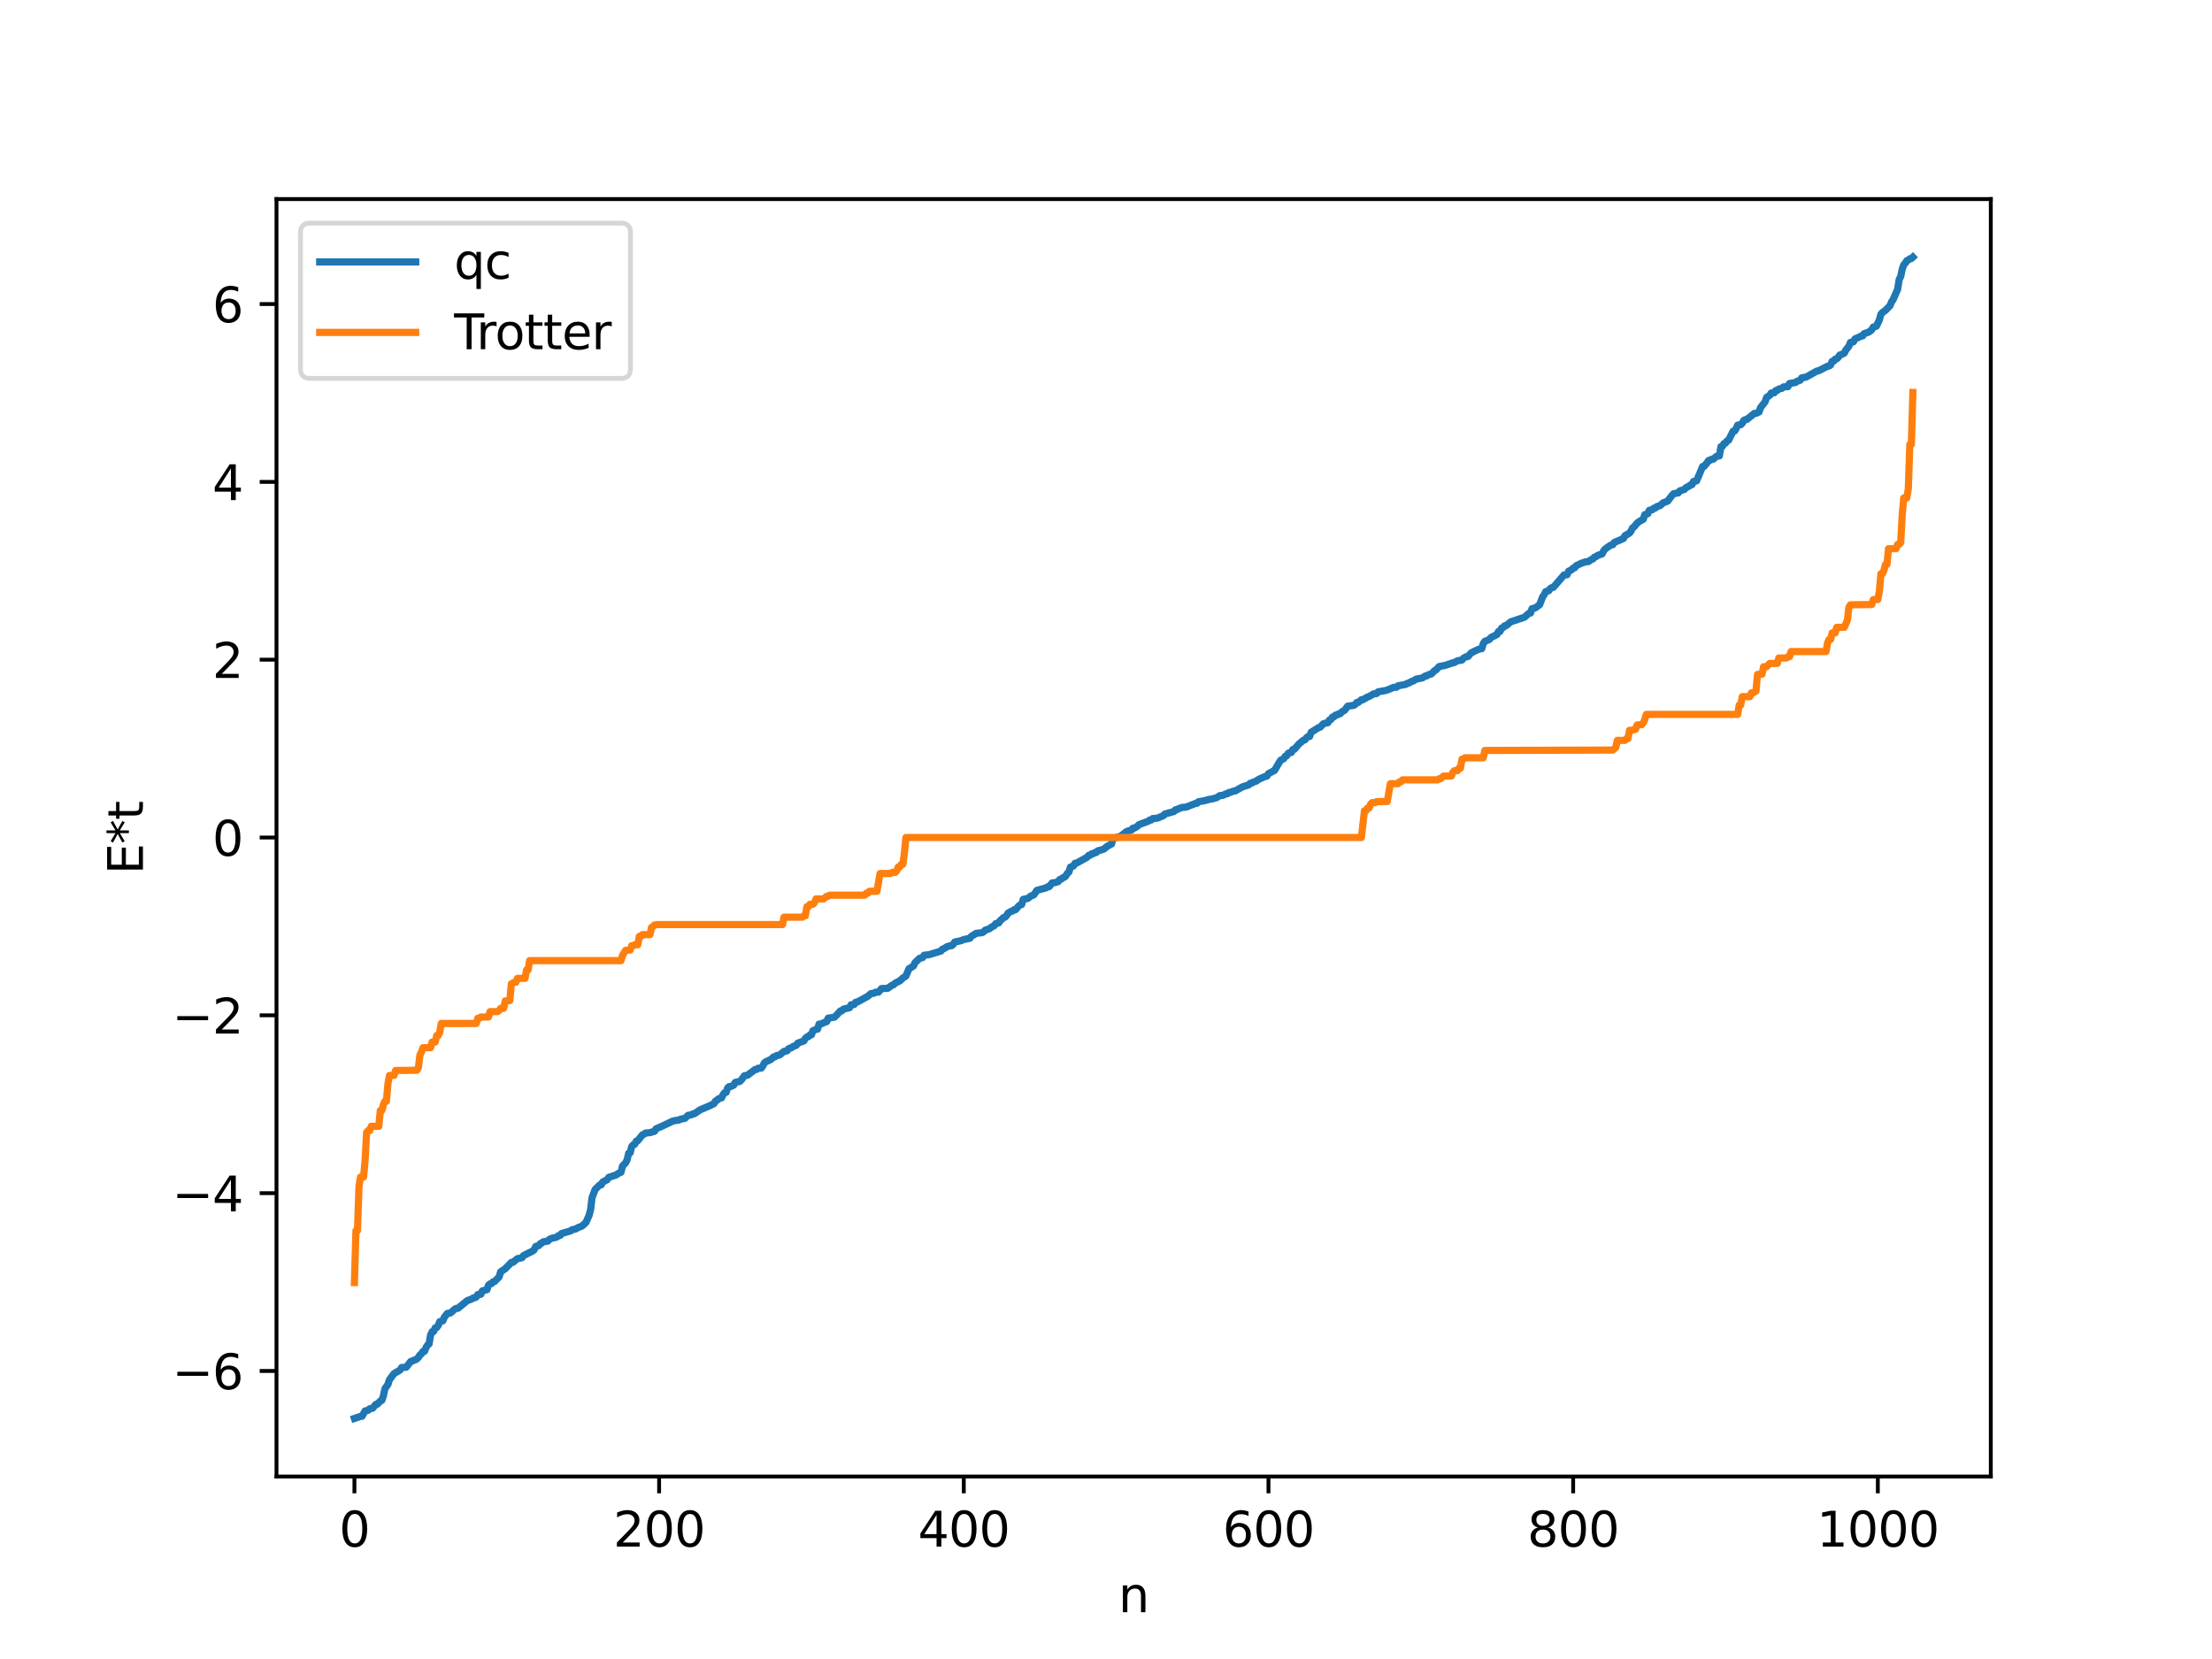 <?xml version="1.0" encoding="utf-8" standalone="no"?>
<!DOCTYPE svg PUBLIC "-//W3C//DTD SVG 1.1//EN"
  "http://www.w3.org/Graphics/SVG/1.1/DTD/svg11.dtd">
<svg xmlns:xlink="http://www.w3.org/1999/xlink" width="460.8pt" height="345.6pt" viewBox="0 0 460.8 345.6" xmlns="http://www.w3.org/2000/svg" version="1.1">
 <defs>
  <style type="text/css">*{stroke-linejoin: round; stroke-linecap: butt}</style>
 </defs>
 <g id="figure_1">
  <g id="patch_1">
   <path d="M 0 345.6 
L 460.8 345.6 
L 460.8 0 
L 0 0 
z
" style="fill: #ffffff"/>
  </g>
  <g id="axes_1">
   <g id="patch_2">
    <path d="M 57.6 307.584 
L 414.72 307.584 
L 414.72 41.472 
L 57.6 41.472 
z
" style="fill: #ffffff"/>
   </g>
   <g id="matplotlib.axis_1">
    <g id="xtick_1">
     <g id="line2d_1">
      <defs>
       <path id="me9ebb6f3bf" d="M 0 0 
L 0 3.5 
" style="stroke: #000000; stroke-width: 0.8"/>
      </defs>
      <g>
       <use xlink:href="#me9ebb6f3bf" x="73.833" y="307.584" style="stroke: #000000; stroke-width: 0.8"/>
      </g>
     </g>
     <g id="text_1">
      <!-- 0 -->
      <g transform="translate(70.651 322.182) scale(0.1 -0.1)">
       <defs>
        <path id="DejaVuSans-30" d="M 2034 4250 
Q 1547 4250 1301 3770 
Q 1056 3291 1056 2328 
Q 1056 1369 1301 889 
Q 1547 409 2034 409 
Q 2525 409 2770 889 
Q 3016 1369 3016 2328 
Q 3016 3291 2770 3770 
Q 2525 4250 2034 4250 
z
M 2034 4750 
Q 2819 4750 3233 4129 
Q 3647 3509 3647 2328 
Q 3647 1150 3233 529 
Q 2819 -91 2034 -91 
Q 1250 -91 836 529 
Q 422 1150 422 2328 
Q 422 3509 836 4129 
Q 1250 4750 2034 4750 
z
" transform="scale(0.016)"/>
       </defs>
       <use xlink:href="#DejaVuSans-30"/>
      </g>
     </g>
    </g>
    <g id="xtick_2">
     <g id="line2d_2">
      <g>
       <use xlink:href="#me9ebb6f3bf" x="137.304" y="307.584" style="stroke: #000000; stroke-width: 0.8"/>
      </g>
     </g>
     <g id="text_2">
      <!-- 200 -->
      <g transform="translate(127.76 322.182) scale(0.1 -0.1)">
       <defs>
        <path id="DejaVuSans-32" d="M 1228 531 
L 3431 531 
L 3431 0 
L 469 0 
L 469 531 
Q 828 903 1448 1529 
Q 2069 2156 2228 2338 
Q 2531 2678 2651 2914 
Q 2772 3150 2772 3378 
Q 2772 3750 2511 3984 
Q 2250 4219 1831 4219 
Q 1534 4219 1204 4116 
Q 875 4013 500 3803 
L 500 4441 
Q 881 4594 1212 4672 
Q 1544 4750 1819 4750 
Q 2544 4750 2975 4387 
Q 3406 4025 3406 3419 
Q 3406 3131 3298 2873 
Q 3191 2616 2906 2266 
Q 2828 2175 2409 1742 
Q 1991 1309 1228 531 
z
" transform="scale(0.016)"/>
       </defs>
       <use xlink:href="#DejaVuSans-32"/>
       <use xlink:href="#DejaVuSans-30" x="63.623"/>
       <use xlink:href="#DejaVuSans-30" x="127.246"/>
      </g>
     </g>
    </g>
    <g id="xtick_3">
     <g id="line2d_3">
      <g>
       <use xlink:href="#me9ebb6f3bf" x="200.775" y="307.584" style="stroke: #000000; stroke-width: 0.8"/>
      </g>
     </g>
     <g id="text_3">
      <!-- 400 -->
      <g transform="translate(191.231 322.182) scale(0.1 -0.1)">
       <defs>
        <path id="DejaVuSans-34" d="M 2419 4116 
L 825 1625 
L 2419 1625 
L 2419 4116 
z
M 2253 4666 
L 3047 4666 
L 3047 1625 
L 3713 1625 
L 3713 1100 
L 3047 1100 
L 3047 0 
L 2419 0 
L 2419 1100 
L 313 1100 
L 313 1709 
L 2253 4666 
z
" transform="scale(0.016)"/>
       </defs>
       <use xlink:href="#DejaVuSans-34"/>
       <use xlink:href="#DejaVuSans-30" x="63.623"/>
       <use xlink:href="#DejaVuSans-30" x="127.246"/>
      </g>
     </g>
    </g>
    <g id="xtick_4">
     <g id="line2d_4">
      <g>
       <use xlink:href="#me9ebb6f3bf" x="264.246" y="307.584" style="stroke: #000000; stroke-width: 0.8"/>
      </g>
     </g>
     <g id="text_4">
      <!-- 600 -->
      <g transform="translate(254.702 322.182) scale(0.1 -0.1)">
       <defs>
        <path id="DejaVuSans-36" d="M 2113 2584 
Q 1688 2584 1439 2293 
Q 1191 2003 1191 1497 
Q 1191 994 1439 701 
Q 1688 409 2113 409 
Q 2538 409 2786 701 
Q 3034 994 3034 1497 
Q 3034 2003 2786 2293 
Q 2538 2584 2113 2584 
z
M 3366 4563 
L 3366 3988 
Q 3128 4100 2886 4159 
Q 2644 4219 2406 4219 
Q 1781 4219 1451 3797 
Q 1122 3375 1075 2522 
Q 1259 2794 1537 2939 
Q 1816 3084 2150 3084 
Q 2853 3084 3261 2657 
Q 3669 2231 3669 1497 
Q 3669 778 3244 343 
Q 2819 -91 2113 -91 
Q 1303 -91 875 529 
Q 447 1150 447 2328 
Q 447 3434 972 4092 
Q 1497 4750 2381 4750 
Q 2619 4750 2861 4703 
Q 3103 4656 3366 4563 
z
" transform="scale(0.016)"/>
       </defs>
       <use xlink:href="#DejaVuSans-36"/>
       <use xlink:href="#DejaVuSans-30" x="63.623"/>
       <use xlink:href="#DejaVuSans-30" x="127.246"/>
      </g>
     </g>
    </g>
    <g id="xtick_5">
     <g id="line2d_5">
      <g>
       <use xlink:href="#me9ebb6f3bf" x="327.717" y="307.584" style="stroke: #000000; stroke-width: 0.8"/>
      </g>
     </g>
     <g id="text_5">
      <!-- 800 -->
      <g transform="translate(318.173 322.182) scale(0.1 -0.1)">
       <defs>
        <path id="DejaVuSans-38" d="M 2034 2216 
Q 1584 2216 1326 1975 
Q 1069 1734 1069 1313 
Q 1069 891 1326 650 
Q 1584 409 2034 409 
Q 2484 409 2743 651 
Q 3003 894 3003 1313 
Q 3003 1734 2745 1975 
Q 2488 2216 2034 2216 
z
M 1403 2484 
Q 997 2584 770 2862 
Q 544 3141 544 3541 
Q 544 4100 942 4425 
Q 1341 4750 2034 4750 
Q 2731 4750 3128 4425 
Q 3525 4100 3525 3541 
Q 3525 3141 3298 2862 
Q 3072 2584 2669 2484 
Q 3125 2378 3379 2068 
Q 3634 1759 3634 1313 
Q 3634 634 3220 271 
Q 2806 -91 2034 -91 
Q 1263 -91 848 271 
Q 434 634 434 1313 
Q 434 1759 690 2068 
Q 947 2378 1403 2484 
z
M 1172 3481 
Q 1172 3119 1398 2916 
Q 1625 2713 2034 2713 
Q 2441 2713 2670 2916 
Q 2900 3119 2900 3481 
Q 2900 3844 2670 4047 
Q 2441 4250 2034 4250 
Q 1625 4250 1398 4047 
Q 1172 3844 1172 3481 
z
" transform="scale(0.016)"/>
       </defs>
       <use xlink:href="#DejaVuSans-38"/>
       <use xlink:href="#DejaVuSans-30" x="63.623"/>
       <use xlink:href="#DejaVuSans-30" x="127.246"/>
      </g>
     </g>
    </g>
    <g id="xtick_6">
     <g id="line2d_6">
      <g>
       <use xlink:href="#me9ebb6f3bf" x="391.188" y="307.584" style="stroke: #000000; stroke-width: 0.8"/>
      </g>
     </g>
     <g id="text_6">
      <!-- 1000 -->
      <g transform="translate(378.463 322.182) scale(0.1 -0.1)">
       <defs>
        <path id="DejaVuSans-31" d="M 794 531 
L 1825 531 
L 1825 4091 
L 703 3866 
L 703 4441 
L 1819 4666 
L 2450 4666 
L 2450 531 
L 3481 531 
L 3481 0 
L 794 0 
L 794 531 
z
" transform="scale(0.016)"/>
       </defs>
       <use xlink:href="#DejaVuSans-31"/>
       <use xlink:href="#DejaVuSans-30" x="63.623"/>
       <use xlink:href="#DejaVuSans-30" x="127.246"/>
       <use xlink:href="#DejaVuSans-30" x="190.869"/>
      </g>
     </g>
    </g>
    <g id="text_7">
     <!-- n -->
     <g transform="translate(232.991 335.861) scale(0.1 -0.1)">
      <defs>
       <path id="DejaVuSans-6e" d="M 3513 2113 
L 3513 0 
L 2938 0 
L 2938 2094 
Q 2938 2591 2744 2837 
Q 2550 3084 2163 3084 
Q 1697 3084 1428 2787 
Q 1159 2491 1159 1978 
L 1159 0 
L 581 0 
L 581 3500 
L 1159 3500 
L 1159 2956 
Q 1366 3272 1645 3428 
Q 1925 3584 2291 3584 
Q 2894 3584 3203 3211 
Q 3513 2838 3513 2113 
z
" transform="scale(0.016)"/>
      </defs>
      <use xlink:href="#DejaVuSans-6e"/>
     </g>
    </g>
   </g>
   <g id="matplotlib.axis_2">
    <g id="ytick_1">
     <g id="line2d_7">
      <defs>
       <path id="mefaf66af02" d="M 0 0 
L -3.5 0 
" style="stroke: #000000; stroke-width: 0.8"/>
      </defs>
      <g>
       <use xlink:href="#mefaf66af02" x="57.6" y="285.598" style="stroke: #000000; stroke-width: 0.8"/>
      </g>
     </g>
     <g id="text_8">
      <!-- −6 -->
      <g transform="translate(35.858 289.397) scale(0.1 -0.1)">
       <defs>
        <path id="DejaVuSans-2212" d="M 678 2272 
L 4684 2272 
L 4684 1741 
L 678 1741 
L 678 2272 
z
" transform="scale(0.016)"/>
       </defs>
       <use xlink:href="#DejaVuSans-2212"/>
       <use xlink:href="#DejaVuSans-36" x="83.789"/>
      </g>
     </g>
    </g>
    <g id="ytick_2">
     <g id="line2d_8">
      <g>
       <use xlink:href="#mefaf66af02" x="57.6" y="248.555" style="stroke: #000000; stroke-width: 0.8"/>
      </g>
     </g>
     <g id="text_9">
      <!-- −4 -->
      <g transform="translate(35.858 252.354) scale(0.1 -0.1)">
       <use xlink:href="#DejaVuSans-2212"/>
       <use xlink:href="#DejaVuSans-34" x="83.789"/>
      </g>
     </g>
    </g>
    <g id="ytick_3">
     <g id="line2d_9">
      <g>
       <use xlink:href="#mefaf66af02" x="57.6" y="211.512" style="stroke: #000000; stroke-width: 0.8"/>
      </g>
     </g>
     <g id="text_10">
      <!-- −2 -->
      <g transform="translate(35.858 215.311) scale(0.1 -0.1)">
       <use xlink:href="#DejaVuSans-2212"/>
       <use xlink:href="#DejaVuSans-32" x="83.789"/>
      </g>
     </g>
    </g>
    <g id="ytick_4">
     <g id="line2d_10">
      <g>
       <use xlink:href="#mefaf66af02" x="57.6" y="174.469" style="stroke: #000000; stroke-width: 0.8"/>
      </g>
     </g>
     <g id="text_11">
      <!-- 0 -->
      <g transform="translate(44.237 178.268) scale(0.1 -0.1)">
       <use xlink:href="#DejaVuSans-30"/>
      </g>
     </g>
    </g>
    <g id="ytick_5">
     <g id="line2d_11">
      <g>
       <use xlink:href="#mefaf66af02" x="57.6" y="137.426" style="stroke: #000000; stroke-width: 0.8"/>
      </g>
     </g>
     <g id="text_12">
      <!-- 2 -->
      <g transform="translate(44.237 141.226) scale(0.1 -0.1)">
       <use xlink:href="#DejaVuSans-32"/>
      </g>
     </g>
    </g>
    <g id="ytick_6">
     <g id="line2d_12">
      <g>
       <use xlink:href="#mefaf66af02" x="57.6" y="100.384" style="stroke: #000000; stroke-width: 0.8"/>
      </g>
     </g>
     <g id="text_13">
      <!-- 4 -->
      <g transform="translate(44.237 104.183) scale(0.1 -0.1)">
       <use xlink:href="#DejaVuSans-34"/>
      </g>
     </g>
    </g>
    <g id="ytick_7">
     <g id="line2d_13">
      <g>
       <use xlink:href="#mefaf66af02" x="57.6" y="63.341" style="stroke: #000000; stroke-width: 0.8"/>
      </g>
     </g>
     <g id="text_14">
      <!-- 6 -->
      <g transform="translate(44.237 67.14) scale(0.1 -0.1)">
       <use xlink:href="#DejaVuSans-36"/>
      </g>
     </g>
    </g>
    <g id="text_15">
     <!-- E*t -->
     <g transform="translate(29.778 182.148) rotate(-90) scale(0.1 -0.1)">
      <defs>
       <path id="DejaVuSans-45" d="M 628 4666 
L 3578 4666 
L 3578 4134 
L 1259 4134 
L 1259 2753 
L 3481 2753 
L 3481 2222 
L 1259 2222 
L 1259 531 
L 3634 531 
L 3634 0 
L 628 0 
L 628 4666 
z
" transform="scale(0.016)"/>
       <path id="DejaVuSans-2a" d="M 3009 3897 
L 1888 3291 
L 3009 2681 
L 2828 2375 
L 1778 3009 
L 1778 1831 
L 1422 1831 
L 1422 3009 
L 372 2375 
L 191 2681 
L 1313 3291 
L 191 3897 
L 372 4206 
L 1422 3572 
L 1422 4750 
L 1778 4750 
L 1778 3572 
L 2828 4206 
L 3009 3897 
z
" transform="scale(0.016)"/>
       <path id="DejaVuSans-74" d="M 1172 4494 
L 1172 3500 
L 2356 3500 
L 2356 3053 
L 1172 3053 
L 1172 1153 
Q 1172 725 1289 603 
Q 1406 481 1766 481 
L 2356 481 
L 2356 0 
L 1766 0 
Q 1100 0 847 248 
Q 594 497 594 1153 
L 594 3053 
L 172 3053 
L 172 3500 
L 594 3500 
L 594 4494 
L 1172 4494 
z
" transform="scale(0.016)"/>
      </defs>
      <use xlink:href="#DejaVuSans-45"/>
      <use xlink:href="#DejaVuSans-2a" x="63.184"/>
      <use xlink:href="#DejaVuSans-74" x="113.184"/>
     </g>
    </g>
   </g>
   <g id="line2d_14">
    <path d="M 73.833 295.488 
L 75.102 295.056 
L 75.42 295.04 
L 76.054 293.92 
L 76.689 293.794 
L 77.006 293.473 
L 77.641 293.353 
L 78.276 292.56 
L 78.593 292.517 
L 79.228 291.859 
L 79.545 291.72 
L 79.862 290.809 
L 80.18 289.301 
L 80.815 288.396 
L 81.132 287.421 
L 82.084 286.149 
L 83.353 285.388 
L 83.671 284.879 
L 84.623 284.813 
L 85.575 283.606 
L 85.892 283.556 
L 86.21 283.348 
L 86.527 283.279 
L 86.844 283.09 
L 87.162 282.762 
L 87.479 282.271 
L 87.796 282.024 
L 88.114 281.529 
L 88.431 281.505 
L 88.748 280.707 
L 89.066 280.223 
L 89.383 279.974 
L 89.7 278.1 
L 90.018 277.419 
L 90.335 277.367 
L 90.653 276.624 
L 90.97 276.55 
L 91.287 276.118 
L 91.605 275.324 
L 92.239 275.163 
L 92.557 274.403 
L 93.191 273.617 
L 93.826 273.525 
L 94.778 272.684 
L 95.096 272.543 
L 95.413 272.537 
L 97.317 270.957 
L 98.269 270.604 
L 98.586 270.379 
L 98.904 270.349 
L 99.221 270.181 
L 99.539 269.676 
L 100.173 269.62 
L 100.491 268.905 
L 101.443 268.665 
L 101.76 267.735 
L 102.077 267.464 
L 102.395 267.391 
L 102.712 267.031 
L 103.029 266.961 
L 103.981 266.002 
L 104.299 264.931 
L 105.251 264.296 
L 106.52 262.987 
L 106.838 262.977 
L 107.79 262.203 
L 108.742 262.004 
L 109.059 261.561 
L 110.963 260.614 
L 111.281 260.352 
L 111.598 259.657 
L 112.233 259.482 
L 112.55 259.078 
L 112.867 258.95 
L 113.185 258.684 
L 114.137 258.54 
L 114.454 258.173 
L 115.089 257.909 
L 115.724 257.79 
L 116.041 257.674 
L 116.358 257.401 
L 116.676 257.375 
L 116.993 256.964 
L 118.897 256.406 
L 119.215 256.159 
L 119.849 256.055 
L 120.484 255.697 
L 121.119 255.465 
L 121.436 255.244 
L 122.071 254.641 
L 122.705 253.212 
L 123.023 252.033 
L 123.34 249.459 
L 123.975 247.791 
L 124.927 246.851 
L 125.244 246.831 
L 125.562 246.232 
L 126.514 245.734 
L 126.831 245.26 
L 128.418 244.743 
L 128.735 244.48 
L 129.37 244.188 
L 129.687 242.895 
L 130.322 242.257 
L 130.639 241.63 
L 130.957 240.239 
L 131.274 240.15 
L 131.591 238.865 
L 131.909 238.49 
L 132.226 238.369 
L 132.543 237.725 
L 132.861 237.631 
L 133.813 236.427 
L 134.13 236.299 
L 134.448 236.038 
L 135.4 235.946 
L 136.352 235.666 
L 136.669 235.149 
L 137.621 234.74 
L 138.256 234.445 
L 140.16 233.537 
L 140.795 233.412 
L 141.429 233.337 
L 141.747 233.143 
L 142.699 232.97 
L 143.334 232.342 
L 143.968 232.26 
L 144.286 232.06 
L 144.603 232.034 
L 145.872 231.19 
L 147.777 230.379 
L 148.411 230.068 
L 148.729 229.909 
L 149.046 229.378 
L 149.363 229.213 
L 149.681 228.901 
L 150.315 228.7 
L 150.633 228.022 
L 150.95 227.629 
L 151.267 227.561 
L 151.585 226.635 
L 151.902 226.356 
L 152.22 226.343 
L 152.854 226.044 
L 153.172 225.482 
L 154.124 225.277 
L 154.441 224.952 
L 155.076 224.098 
L 155.71 223.996 
L 157.297 222.806 
L 157.615 222.789 
L 157.932 222.536 
L 158.567 222.516 
L 158.884 222.109 
L 159.201 221.468 
L 159.519 221.207 
L 160.471 220.754 
L 160.788 220.547 
L 161.105 220.2 
L 161.423 220.162 
L 161.74 219.917 
L 162.375 219.787 
L 163.327 219.024 
L 163.962 218.906 
L 164.279 218.466 
L 164.914 218.233 
L 165.231 217.993 
L 165.866 217.77 
L 166.183 217.308 
L 167.453 216.856 
L 167.77 216.326 
L 168.087 216.02 
L 168.405 215.946 
L 168.722 215.596 
L 169.039 215.57 
L 169.357 214.708 
L 169.991 214.441 
L 170.309 214.398 
L 170.626 213.34 
L 170.943 213.335 
L 171.896 212.924 
L 172.213 212.829 
L 172.53 212.102 
L 173.8 211.907 
L 174.117 211.633 
L 174.752 210.959 
L 175.069 210.599 
L 175.386 210.573 
L 175.704 210.224 
L 176.973 209.918 
L 177.291 209.314 
L 177.925 209.261 
L 178.243 208.792 
L 178.56 208.762 
L 180.781 207.546 
L 181.416 206.987 
L 182.051 206.911 
L 182.368 206.705 
L 183.003 206.681 
L 183.638 205.935 
L 184.907 205.892 
L 185.859 205.228 
L 186.177 205.123 
L 186.494 204.801 
L 187.446 204.328 
L 188.081 203.741 
L 188.715 203.328 
L 189.35 201.81 
L 189.985 201.432 
L 190.302 201.223 
L 190.62 200.528 
L 191.572 199.633 
L 192.206 199.484 
L 192.524 198.982 
L 193.476 198.894 
L 196.015 198.126 
L 196.332 197.718 
L 196.649 197.626 
L 197.284 197.21 
L 197.919 197.023 
L 198.236 197.012 
L 198.553 196.772 
L 198.871 196.245 
L 200.14 195.979 
L 200.775 195.723 
L 201.727 195.518 
L 202.044 195.463 
L 202.362 195.035 
L 202.996 194.67 
L 203.314 194.44 
L 204.583 194.292 
L 204.9 194.124 
L 205.218 193.778 
L 205.853 193.567 
L 206.17 193.445 
L 206.487 193.164 
L 207.122 192.842 
L 207.439 192.41 
L 208.074 192.242 
L 208.391 191.72 
L 208.709 191.508 
L 209.026 191.154 
L 209.343 191.074 
L 209.661 190.779 
L 209.978 190.233 
L 210.613 189.866 
L 210.93 189.792 
L 211.248 189.502 
L 211.565 189.5 
L 212.2 188.749 
L 212.517 188.512 
L 212.834 188.431 
L 213.152 187.356 
L 214.104 187.16 
L 214.739 186.666 
L 215.373 186.411 
L 216.008 185.476 
L 217.912 184.96 
L 218.229 184.732 
L 218.547 184.719 
L 219.181 183.931 
L 219.816 183.858 
L 220.451 183.653 
L 220.768 183.209 
L 221.086 183.133 
L 221.403 182.852 
L 221.72 182.752 
L 222.038 182.451 
L 222.355 181.928 
L 222.672 181.656 
L 222.99 180.632 
L 223.624 180.398 
L 223.942 179.84 
L 224.259 179.806 
L 226.481 178.575 
L 226.798 178.184 
L 227.115 178.144 
L 227.433 177.852 
L 227.75 177.836 
L 228.067 177.594 
L 228.385 177.588 
L 228.702 177.235 
L 229.337 177.087 
L 229.972 176.868 
L 230.606 176.331 
L 231.558 175.81 
L 231.876 174.623 
L 232.828 174.408 
L 233.462 174.193 
L 234.732 173.195 
L 235.684 172.918 
L 236.001 172.532 
L 236.319 172.509 
L 236.953 172.119 
L 237.271 171.784 
L 239.175 171.086 
L 239.492 170.837 
L 239.81 170.827 
L 240.127 170.527 
L 241.079 170.444 
L 242.348 169.921 
L 242.666 169.575 
L 244.57 169.047 
L 244.887 168.679 
L 245.205 168.654 
L 245.522 168.438 
L 245.839 168.386 
L 246.157 168.213 
L 247.109 168.13 
L 249.013 167.384 
L 249.33 167.357 
L 249.648 167.024 
L 250.917 166.797 
L 251.869 166.534 
L 252.504 166.436 
L 253.456 166.169 
L 254.091 165.746 
L 254.725 165.698 
L 255.36 165.375 
L 255.677 165.353 
L 255.995 165.089 
L 256.312 165.065 
L 256.947 164.799 
L 257.264 164.792 
L 258.851 163.905 
L 260.12 163.517 
L 260.438 163.176 
L 260.755 163.136 
L 261.072 162.935 
L 261.707 162.722 
L 262.024 162.461 
L 262.659 162.143 
L 263.294 161.857 
L 263.929 161.666 
L 264.246 161.158 
L 265.515 160.491 
L 266.467 158.859 
L 266.785 158.367 
L 267.42 158.059 
L 267.737 157.554 
L 268.054 157.435 
L 268.372 156.918 
L 268.689 156.77 
L 269.006 156.754 
L 269.324 156.126 
L 269.641 156.098 
L 270.593 154.982 
L 271.228 154.45 
L 271.545 154.191 
L 271.862 154.11 
L 272.18 153.68 
L 272.497 153.443 
L 272.815 153.426 
L 273.132 152.549 
L 274.719 151.557 
L 275.036 151.464 
L 275.671 150.778 
L 276.305 150.6 
L 276.623 150.553 
L 276.94 149.995 
L 277.258 149.892 
L 277.575 149.372 
L 277.892 149.327 
L 278.21 148.966 
L 278.527 148.94 
L 278.844 148.71 
L 279.162 148.699 
L 279.479 148.327 
L 280.114 147.971 
L 280.748 147.108 
L 282.018 146.936 
L 282.335 146.726 
L 282.653 146.328 
L 282.97 146.321 
L 283.605 145.768 
L 283.922 145.765 
L 284.874 145.194 
L 285.191 145.103 
L 286.143 144.547 
L 286.778 144.476 
L 287.096 144.12 
L 288.682 143.836 
L 289.317 143.617 
L 290.269 143.195 
L 290.904 143.171 
L 291.221 142.871 
L 292.808 142.576 
L 293.125 142.364 
L 293.443 142.322 
L 294.077 141.942 
L 294.395 141.873 
L 295.029 141.468 
L 296.299 141.224 
L 296.934 140.817 
L 297.251 140.79 
L 297.568 140.55 
L 298.203 140.381 
L 298.838 139.711 
L 299.155 139.56 
L 299.79 138.859 
L 301.059 138.608 
L 302.646 138.077 
L 302.963 138.022 
L 303.598 137.663 
L 304.55 137.495 
L 304.867 137.108 
L 305.502 136.779 
L 305.82 136.757 
L 306.454 136.014 
L 307.724 135.392 
L 308.358 135.151 
L 308.676 135.132 
L 308.993 134.074 
L 309.31 133.607 
L 310.262 133.218 
L 310.58 132.815 
L 311.532 132.339 
L 311.849 132.174 
L 312.167 131.547 
L 312.484 131.536 
L 312.801 130.842 
L 313.119 130.74 
L 313.436 130.367 
L 313.753 130.34 
L 314.705 129.542 
L 317.562 128.588 
L 318.514 127.751 
L 318.831 127.711 
L 319.148 126.791 
L 319.783 126.665 
L 320.418 126.202 
L 320.735 125.963 
L 321.37 124.313 
L 321.687 123.89 
L 322.005 123.241 
L 322.639 123.048 
L 322.957 122.6 
L 323.274 122.403 
L 323.591 122.355 
L 325.813 119.777 
L 326.448 119.728 
L 326.765 119.003 
L 327.4 118.694 
L 327.717 118.347 
L 328.034 118.274 
L 328.352 117.845 
L 329.304 117.392 
L 330.256 117.047 
L 330.891 116.981 
L 331.525 116.549 
L 331.843 116.44 
L 332.16 116.052 
L 332.477 115.969 
L 332.795 115.707 
L 333.429 115.5 
L 333.747 115.391 
L 334.064 114.753 
L 334.381 114.381 
L 335.016 113.911 
L 335.651 113.522 
L 335.968 113.469 
L 336.286 113.004 
L 338.19 112.186 
L 338.507 111.593 
L 339.459 111.052 
L 339.777 110.631 
L 340.094 109.963 
L 340.411 109.757 
L 341.046 108.963 
L 341.681 108.511 
L 342.315 108.179 
L 342.633 107.217 
L 343.267 107.017 
L 343.585 106.305 
L 344.22 106.179 
L 344.537 105.855 
L 344.854 105.823 
L 345.172 105.524 
L 345.806 105.341 
L 346.441 104.762 
L 347.393 104.399 
L 348.345 103.164 
L 348.662 102.851 
L 349.297 102.732 
L 349.615 102.682 
L 349.932 102.263 
L 350.567 102.05 
L 350.884 101.968 
L 351.201 101.587 
L 351.836 101.292 
L 352.153 101.023 
L 352.471 100.963 
L 352.788 100.296 
L 353.423 100.189 
L 354.692 97.173 
L 355.01 97.146 
L 355.644 96.352 
L 355.962 95.911 
L 356.279 95.87 
L 356.596 95.657 
L 356.914 95.646 
L 357.548 95.075 
L 358.183 94.96 
L 358.5 93.046 
L 358.818 92.966 
L 359.135 92.413 
L 359.453 92.316 
L 359.77 91.845 
L 360.087 91.722 
L 361.039 89.836 
L 361.357 89.785 
L 361.674 89.279 
L 361.991 88.563 
L 362.626 88.48 
L 362.943 88.173 
L 363.261 87.582 
L 363.578 87.417 
L 363.896 87.379 
L 365.482 86.108 
L 365.8 86.104 
L 366.434 85.836 
L 366.752 84.924 
L 367.704 83.701 
L 368.021 82.776 
L 368.656 82.371 
L 368.973 81.873 
L 369.608 81.822 
L 369.925 81.353 
L 370.243 81.334 
L 370.56 81.039 
L 371.195 80.896 
L 371.512 80.607 
L 372.464 80.537 
L 372.781 79.889 
L 373.416 79.784 
L 374.051 79.671 
L 374.368 79.425 
L 375.003 79.208 
L 375.32 78.725 
L 375.955 78.607 
L 376.272 78.541 
L 378.494 77.29 
L 378.811 77.252 
L 380.715 76.295 
L 381.033 76.251 
L 381.35 76.021 
L 381.667 75.277 
L 381.985 75.233 
L 382.302 74.817 
L 382.62 74.75 
L 382.937 74.439 
L 383.254 73.965 
L 383.572 73.868 
L 384.206 73.549 
L 384.524 72.917 
L 385.158 72.132 
L 385.476 71.33 
L 386.11 71.204 
L 386.428 70.591 
L 387.38 70.192 
L 387.697 69.991 
L 388.015 69.985 
L 388.332 69.507 
L 389.284 69.189 
L 389.919 68.704 
L 390.236 68.132 
L 390.871 67.966 
L 391.505 66.655 
L 391.823 65.47 
L 392.14 65.11 
L 392.775 64.644 
L 393.727 63.679 
L 394.044 62.886 
L 394.362 62.441 
L 395.314 60.262 
L 395.631 58.218 
L 395.948 57.602 
L 396.266 56.102 
L 396.583 55.174 
L 396.9 54.828 
L 397.218 54.303 
L 397.535 54.184 
L 397.853 53.904 
L 398.17 53.864 
L 398.487 53.568 
L 398.487 53.568 
" clip-path="url(#p926eb7683d)" style="fill: none; stroke: #1f77b4; stroke-width: 1.5; stroke-linecap: square"/>
   </g>
   <g id="line2d_15">
    <path d="M 73.833 267.185 
L 74.15 256.366 
L 74.467 256.366 
L 74.785 247.118 
L 75.102 245.197 
L 75.737 245.197 
L 76.054 241.737 
L 76.372 235.896 
L 76.689 235.537 
L 77.006 235.537 
L 77.324 234.634 
L 78.91 234.634 
L 79.228 231.338 
L 79.545 231.338 
L 79.862 230.145 
L 80.18 229.408 
L 80.497 229.408 
L 80.815 225.764 
L 81.132 224.049 
L 82.084 224.019 
L 82.401 223.004 
L 86.844 222.947 
L 87.162 222.391 
L 87.479 219.75 
L 87.796 219.166 
L 88.114 218.252 
L 89.7 218.252 
L 90.018 217.084 
L 90.653 217.084 
L 90.97 215.727 
L 91.287 215.727 
L 91.605 215.021 
L 91.922 213.203 
L 99.221 213.203 
L 99.539 212.119 
L 99.856 212.119 
L 100.173 211.863 
L 101.76 211.863 
L 102.077 210.74 
L 103.664 210.74 
L 103.981 210.487 
L 104.299 210.049 
L 104.934 210.049 
L 105.251 208.509 
L 106.203 208.432 
L 106.52 204.957 
L 107.155 204.613 
L 107.472 204.613 
L 107.79 203.813 
L 109.377 203.813 
L 109.694 202.057 
L 110.011 202.057 
L 110.329 200.117 
L 129.37 200.117 
L 129.687 199.014 
L 130.322 197.977 
L 131.274 197.911 
L 131.591 197.009 
L 131.909 197.009 
L 132.226 196.803 
L 132.861 196.803 
L 133.178 195.067 
L 133.496 195.067 
L 133.813 194.704 
L 135.4 194.704 
L 135.717 193.223 
L 136.034 193.023 
L 136.352 192.689 
L 136.986 192.605 
L 163.01 192.605 
L 163.327 191.068 
L 167.135 191.068 
L 167.453 190.787 
L 167.77 190.787 
L 168.087 188.885 
L 168.405 188.885 
L 168.722 188.378 
L 169.357 188.378 
L 169.674 188.05 
L 169.991 187.266 
L 171.578 187.266 
L 172.213 186.712 
L 172.53 186.712 
L 172.848 186.478 
L 180.147 186.478 
L 180.464 186.074 
L 180.781 186.074 
L 181.099 185.677 
L 182.686 185.677 
L 183.32 181.981 
L 185.542 181.948 
L 185.859 181.733 
L 186.494 181.733 
L 186.811 181.409 
L 187.129 180.596 
L 187.446 180.596 
L 187.763 180.046 
L 188.081 180.046 
L 188.398 177.747 
L 188.715 174.469 
L 283.605 174.469 
L 284.239 168.893 
L 284.557 168.893 
L 284.874 168.342 
L 285.191 168.342 
L 285.509 167.529 
L 285.826 167.205 
L 286.461 167.205 
L 286.778 166.99 
L 289 166.957 
L 289.634 163.261 
L 291.221 163.261 
L 291.539 162.865 
L 291.856 162.865 
L 292.173 162.461 
L 299.472 162.461 
L 299.79 162.226 
L 300.107 162.226 
L 300.742 161.673 
L 302.329 161.673 
L 302.646 160.888 
L 302.963 160.561 
L 303.598 160.561 
L 303.915 160.053 
L 304.233 160.053 
L 304.55 158.151 
L 304.867 158.151 
L 305.185 157.87 
L 308.993 157.87 
L 309.31 156.334 
L 335.968 156.249 
L 336.603 155.715 
L 336.92 154.235 
L 338.507 154.235 
L 338.824 153.871 
L 339.142 153.871 
L 339.459 152.135 
L 340.094 152.135 
L 340.411 151.929 
L 340.729 151.929 
L 341.046 151.027 
L 341.681 150.961 
L 341.998 150.961 
L 342.315 150.56 
L 342.633 149.924 
L 342.95 148.822 
L 361.991 148.822 
L 362.309 146.882 
L 362.626 146.882 
L 362.943 145.125 
L 364.53 145.125 
L 364.848 144.325 
L 365.165 144.325 
L 365.8 143.982 
L 366.117 140.507 
L 367.069 140.429 
L 367.386 138.889 
L 368.021 138.889 
L 368.656 138.198 
L 370.243 138.198 
L 370.56 137.075 
L 372.147 137.075 
L 372.464 136.819 
L 372.781 136.819 
L 373.099 135.736 
L 380.398 135.736 
L 380.715 133.918 
L 381.033 133.211 
L 381.35 133.211 
L 381.667 131.854 
L 382.302 131.854 
L 382.62 130.686 
L 384.206 130.686 
L 384.841 129.188 
L 385.158 126.548 
L 385.476 125.992 
L 389.919 125.934 
L 390.236 124.919 
L 391.188 124.89 
L 391.505 123.174 
L 391.823 119.53 
L 392.14 119.53 
L 392.458 118.793 
L 392.775 117.6 
L 393.092 117.6 
L 393.41 114.305 
L 394.996 114.305 
L 395.314 113.401 
L 395.631 113.401 
L 395.948 113.043 
L 396.266 107.201 
L 396.583 103.741 
L 397.218 103.741 
L 397.535 101.82 
L 397.853 92.572 
L 398.17 92.572 
L 398.487 81.753 
L 398.487 81.753 
" clip-path="url(#p926eb7683d)" style="fill: none; stroke: #ff7f0e; stroke-width: 1.5; stroke-linecap: square"/>
   </g>
   <g id="patch_3">
    <path d="M 57.6 307.584 
L 57.6 41.472 
" style="fill: none; stroke: #000000; stroke-width: 0.8; stroke-linejoin: miter; stroke-linecap: square"/>
   </g>
   <g id="patch_4">
    <path d="M 414.72 307.584 
L 414.72 41.472 
" style="fill: none; stroke: #000000; stroke-width: 0.8; stroke-linejoin: miter; stroke-linecap: square"/>
   </g>
   <g id="patch_5">
    <path d="M 57.6 307.584 
L 414.72 307.584 
" style="fill: none; stroke: #000000; stroke-width: 0.8; stroke-linejoin: miter; stroke-linecap: square"/>
   </g>
   <g id="patch_6">
    <path d="M 57.6 41.472 
L 414.72 41.472 
" style="fill: none; stroke: #000000; stroke-width: 0.8; stroke-linejoin: miter; stroke-linecap: square"/>
   </g>
   <g id="legend_1">
    <g id="patch_7">
     <path d="M 64.6 78.828 
L 129.342 78.828 
Q 131.342 78.828 131.342 76.828 
L 131.342 48.472 
Q 131.342 46.472 129.342 46.472 
L 64.6 46.472 
Q 62.6 46.472 62.6 48.472 
L 62.6 76.828 
Q 62.6 78.828 64.6 78.828 
z
" style="fill: #ffffff; opacity: 0.8; stroke: #cccccc; stroke-linejoin: miter"/>
    </g>
    <g id="line2d_16">
     <path d="M 66.6 54.57 
L 76.6 54.57 
L 86.6 54.57 
" style="fill: none; stroke: #1f77b4; stroke-width: 1.5; stroke-linecap: square"/>
    </g>
    <g id="text_16">
     <!-- qc -->
     <g transform="translate(94.6 58.07) scale(0.1 -0.1)">
      <defs>
       <path id="DejaVuSans-71" d="M 947 1747 
Q 947 1113 1208 752 
Q 1469 391 1925 391 
Q 2381 391 2643 752 
Q 2906 1113 2906 1747 
Q 2906 2381 2643 2742 
Q 2381 3103 1925 3103 
Q 1469 3103 1208 2742 
Q 947 2381 947 1747 
z
M 2906 525 
Q 2725 213 2448 61 
Q 2172 -91 1784 -91 
Q 1150 -91 751 415 
Q 353 922 353 1747 
Q 353 2572 751 3078 
Q 1150 3584 1784 3584 
Q 2172 3584 2448 3432 
Q 2725 3281 2906 2969 
L 2906 3500 
L 3481 3500 
L 3481 -1331 
L 2906 -1331 
L 2906 525 
z
" transform="scale(0.016)"/>
       <path id="DejaVuSans-63" d="M 3122 3366 
L 3122 2828 
Q 2878 2963 2633 3030 
Q 2388 3097 2138 3097 
Q 1578 3097 1268 2742 
Q 959 2388 959 1747 
Q 959 1106 1268 751 
Q 1578 397 2138 397 
Q 2388 397 2633 464 
Q 2878 531 3122 666 
L 3122 134 
Q 2881 22 2623 -34 
Q 2366 -91 2075 -91 
Q 1284 -91 818 406 
Q 353 903 353 1747 
Q 353 2603 823 3093 
Q 1294 3584 2113 3584 
Q 2378 3584 2631 3529 
Q 2884 3475 3122 3366 
z
" transform="scale(0.016)"/>
      </defs>
      <use xlink:href="#DejaVuSans-71"/>
      <use xlink:href="#DejaVuSans-63" x="63.477"/>
     </g>
    </g>
    <g id="line2d_17">
     <path d="M 66.6 69.249 
L 76.6 69.249 
L 86.6 69.249 
" style="fill: none; stroke: #ff7f0e; stroke-width: 1.5; stroke-linecap: square"/>
    </g>
    <g id="text_17">
     <!-- Trotter -->
     <g transform="translate(94.6 72.749) scale(0.1 -0.1)">
      <defs>
       <path id="DejaVuSans-54" d="M -19 4666 
L 3928 4666 
L 3928 4134 
L 2272 4134 
L 2272 0 
L 1638 0 
L 1638 4134 
L -19 4134 
L -19 4666 
z
" transform="scale(0.016)"/>
       <path id="DejaVuSans-72" d="M 2631 2963 
Q 2534 3019 2420 3045 
Q 2306 3072 2169 3072 
Q 1681 3072 1420 2755 
Q 1159 2438 1159 1844 
L 1159 0 
L 581 0 
L 581 3500 
L 1159 3500 
L 1159 2956 
Q 1341 3275 1631 3429 
Q 1922 3584 2338 3584 
Q 2397 3584 2469 3576 
Q 2541 3569 2628 3553 
L 2631 2963 
z
" transform="scale(0.016)"/>
       <path id="DejaVuSans-6f" d="M 1959 3097 
Q 1497 3097 1228 2736 
Q 959 2375 959 1747 
Q 959 1119 1226 758 
Q 1494 397 1959 397 
Q 2419 397 2687 759 
Q 2956 1122 2956 1747 
Q 2956 2369 2687 2733 
Q 2419 3097 1959 3097 
z
M 1959 3584 
Q 2709 3584 3137 3096 
Q 3566 2609 3566 1747 
Q 3566 888 3137 398 
Q 2709 -91 1959 -91 
Q 1206 -91 779 398 
Q 353 888 353 1747 
Q 353 2609 779 3096 
Q 1206 3584 1959 3584 
z
" transform="scale(0.016)"/>
       <path id="DejaVuSans-65" d="M 3597 1894 
L 3597 1613 
L 953 1613 
Q 991 1019 1311 708 
Q 1631 397 2203 397 
Q 2534 397 2845 478 
Q 3156 559 3463 722 
L 3463 178 
Q 3153 47 2828 -22 
Q 2503 -91 2169 -91 
Q 1331 -91 842 396 
Q 353 884 353 1716 
Q 353 2575 817 3079 
Q 1281 3584 2069 3584 
Q 2775 3584 3186 3129 
Q 3597 2675 3597 1894 
z
M 3022 2063 
Q 3016 2534 2758 2815 
Q 2500 3097 2075 3097 
Q 1594 3097 1305 2825 
Q 1016 2553 972 2059 
L 3022 2063 
z
" transform="scale(0.016)"/>
      </defs>
      <use xlink:href="#DejaVuSans-54"/>
      <use xlink:href="#DejaVuSans-72" x="46.334"/>
      <use xlink:href="#DejaVuSans-6f" x="85.197"/>
      <use xlink:href="#DejaVuSans-74" x="146.379"/>
      <use xlink:href="#DejaVuSans-74" x="185.588"/>
      <use xlink:href="#DejaVuSans-65" x="224.797"/>
      <use xlink:href="#DejaVuSans-72" x="286.32"/>
     </g>
    </g>
   </g>
  </g>
 </g>
 <defs>
  <clipPath id="p926eb7683d">
   <rect x="57.6" y="41.472" width="357.12" height="266.112"/>
  </clipPath>
 </defs>
</svg>
